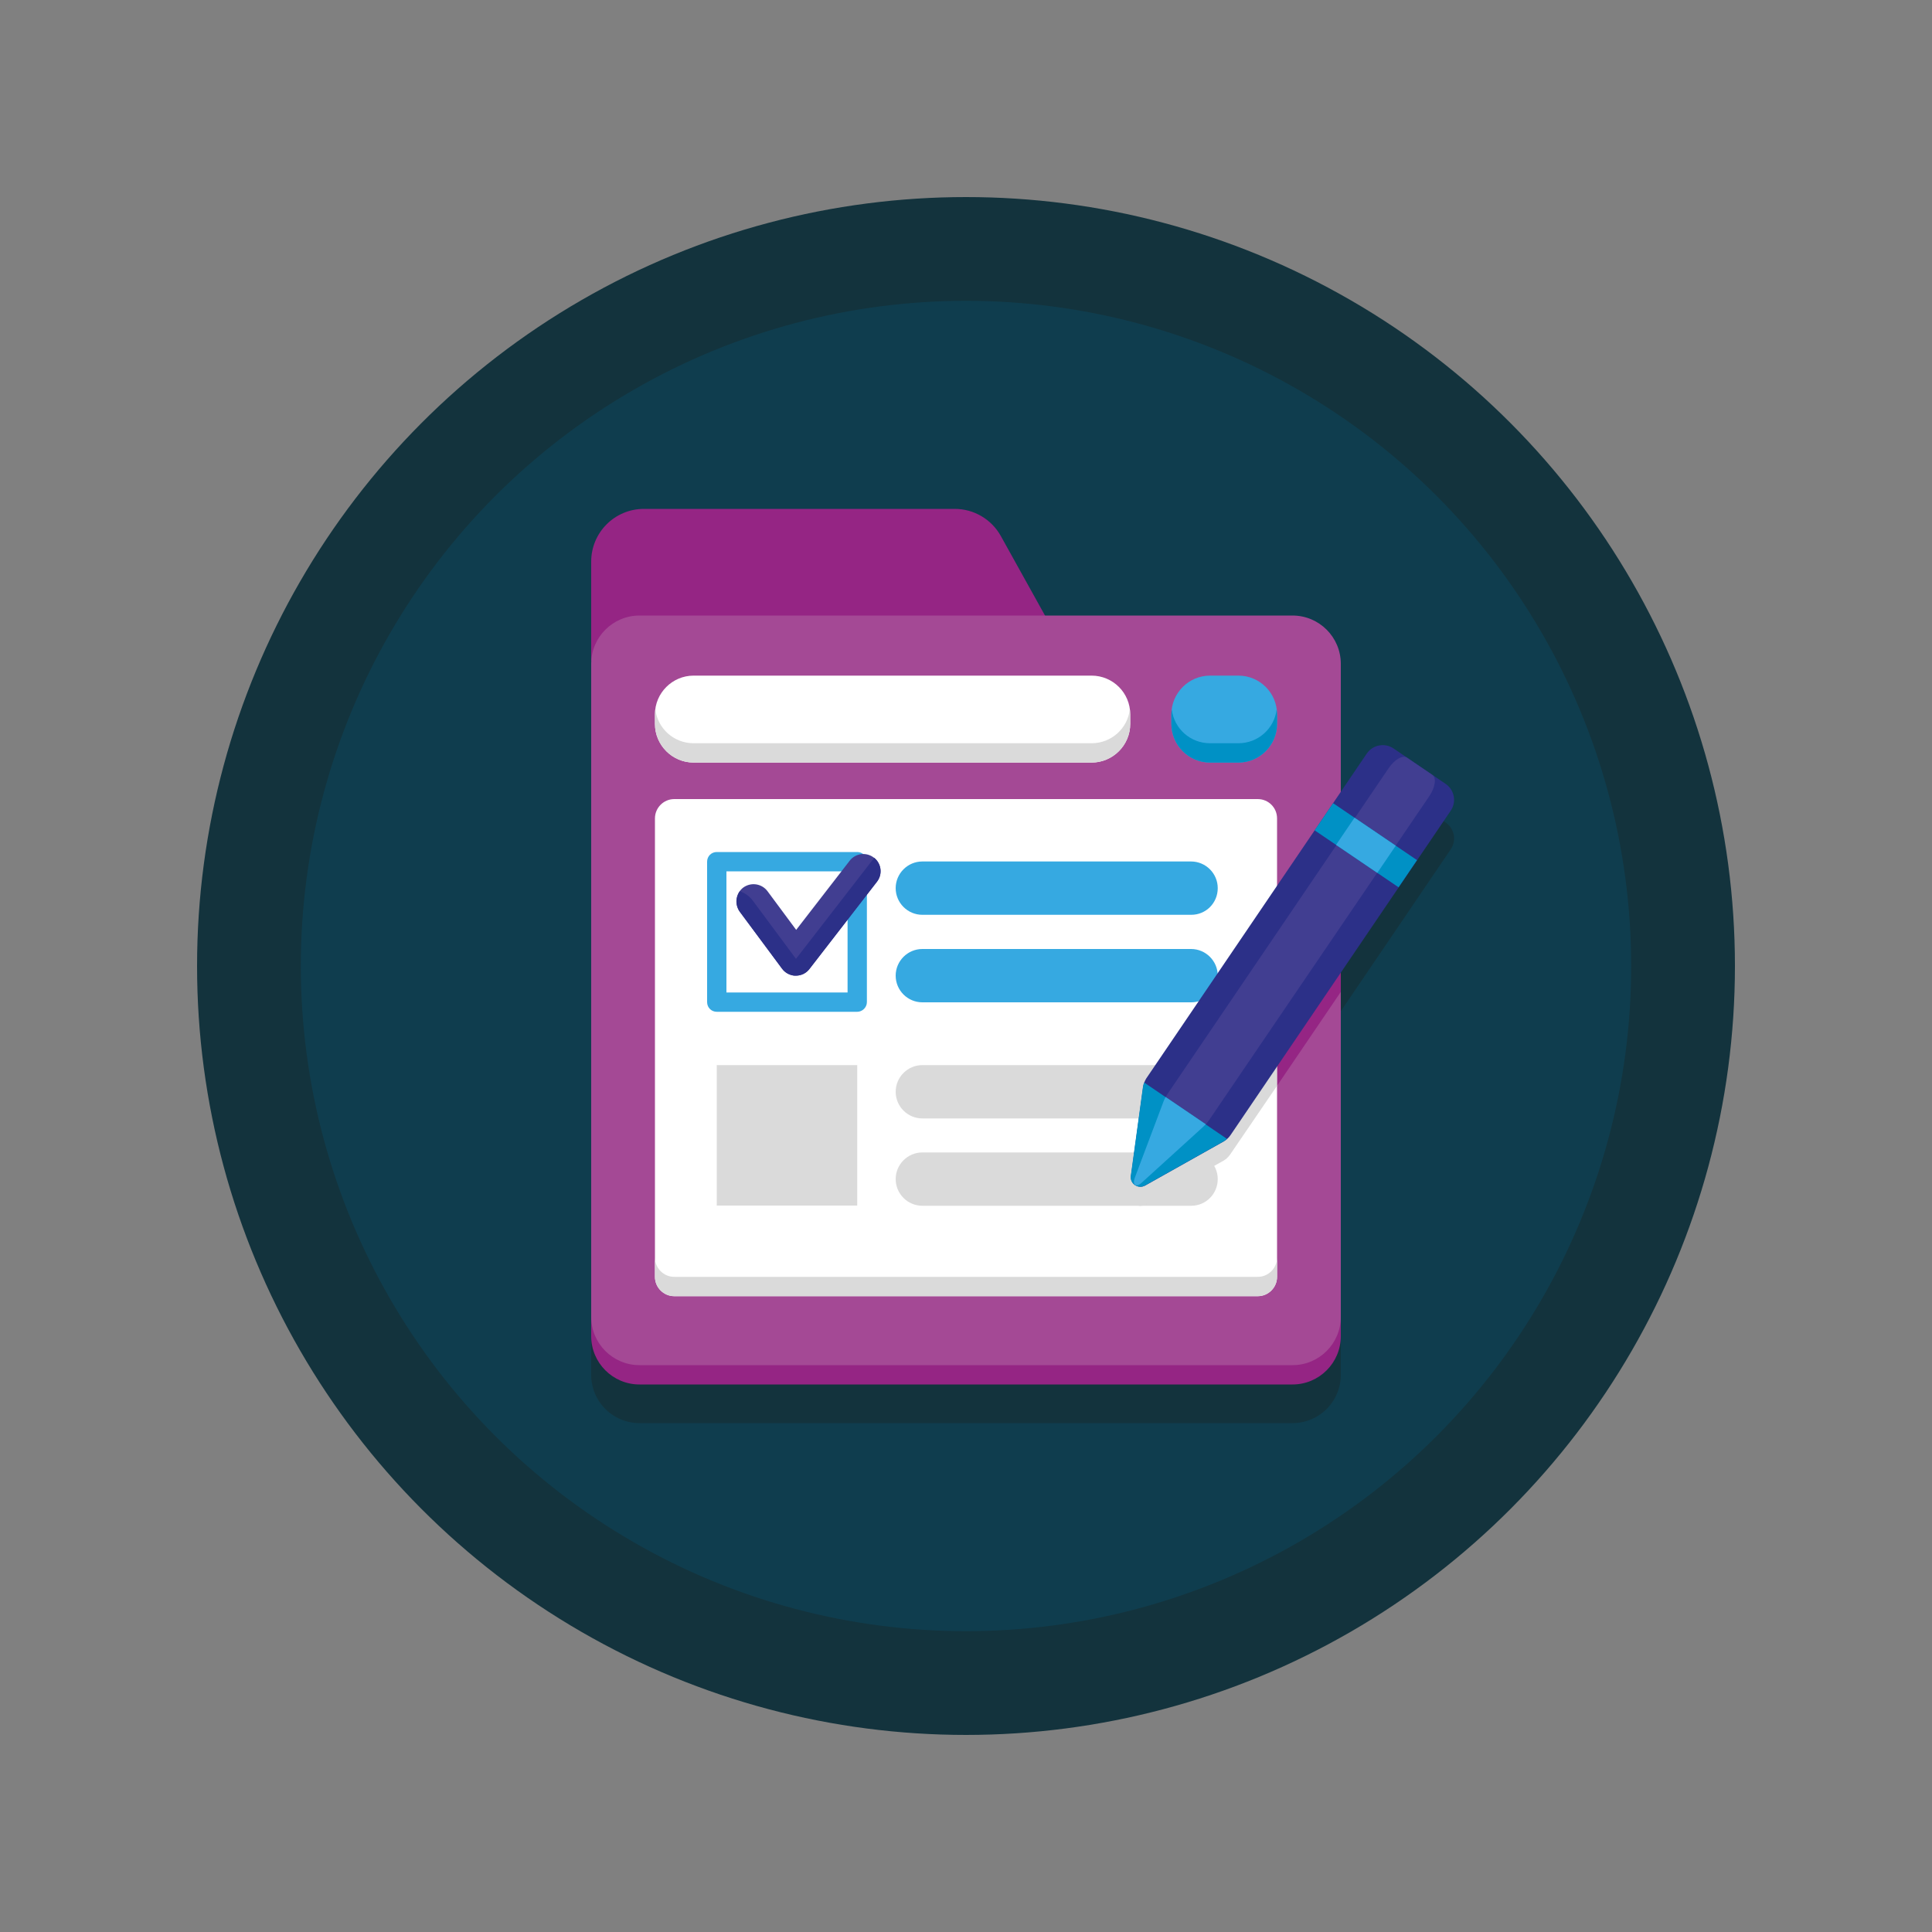 <svg xmlns="http://www.w3.org/2000/svg" viewBox="0 0 1000 1000" xml:space="preserve"><rect x="0" y="0" width="1000" height="1000" fill="#808080" stroke="none"/><switch><g><circle fill="#13333D" cx="500" cy="500" r="398"/><circle fill="#0F3D4E" cx="500" cy="500" r="344.3"/><path fill="#13333D" d="m748.2 425.7-6.9-4.7-.8-.6-19.1-13a9.99 9.99 0 0 0-13.9 2.7L694 429.9v-66.3c0-13.8-11.2-25-25-25H540.9l-22.8-41.1c-4.8-8.7-14-14-23.9-14H333.3c-15.1 0-27.3 12.2-27.3 27.3v400.8c0 13.8 11.2 25 25 25h338c13.8 0 25-11.2 25-25V523.4l56.9-83.8a9.99 9.99 0 0 0-2.7-13.9z"/><g><path fill="#952584" d="M494.2 263.4H333.3c-15.1 0-27.3 12.2-27.3 27.3V342h247.9L518 277.4c-4.8-8.6-13.9-14-23.8-14z"/><path fill="#952584" d="M669 716.6H331c-13.8 0-25-11.2-25-25v-338c0-13.8 11.2-25 25-25h338c13.8 0 25 11.2 25 25v338c0 13.8-11.2 25-25 25z"/><path fill="#A44995" d="M669 706.6H331c-13.8 0-25-11.2-25-25v-338c0-13.8 11.2-25 25-25h338c13.8 0 25 11.2 25 25v338c0 13.8-11.2 25-25 25z"/><path fill="#FFF" d="M651 413.6H349c-5.5 0-10 4.5-10 10v237.3c0 5.5 4.5 10 10 10h302c5.5 0 10-4.5 10-10V423.6c0-5.6-4.5-10-10-10z"/><path fill="#DADADA" d="M651 660.9H349c-5.5 0-10-4.5-10-10v10c0 5.5 4.5 10 10 10h302c5.5 0 10-4.5 10-10v-10c0 5.5-4.5 10-10 10z"/><path fill="#FFF" d="M565 349.7H359c-11 0-20 9-20 20v5c0 11 9 20 20 20h206c11 0 20-9 20-20v-5c0-11.1-9-20-20-20z"/><path fill="#DADADA" d="M565 384.7H359c-10.2 0-18.6-7.6-19.8-17.5-.1.8-.2 1.7-.2 2.5v5c0 11 9 20 20 20h206c11 0 20-9 20-20v-5c0-.8-.1-1.7-.2-2.5-1.2 9.9-9.6 17.5-19.8 17.5z"/><path fill="#36A9E1" d="M641 349.7h-14.7c-11 0-20 9-20 20v5c0 11 9 20 20 20H641c11 0 20-9 20-20v-5c0-11.1-9-20-20-20z"/><path fill="#0091C5" d="M641 384.7h-14.7c-10.2 0-18.6-7.6-19.8-17.5-.1.8-.2 1.7-.2 2.5v5c0 11 9 20 20 20H641c11 0 20-9 20-20v-5c0-.8-.1-1.7-.2-2.5-1.2 9.9-9.6 17.5-19.8 17.5z"/><path fill="#36A9E1" d="M443.7 523.7H371c-2.8 0-5-2.2-5-5V446c0-2.8 2.2-5 5-5h72.7c2.8 0 5 2.2 5 5v72.7c0 2.7-2.3 5-5 5zm-67.7-10h62.7V451H376v62.7zM616.6 473.5H477.4c-7.6 0-13.8-6.2-13.8-13.8 0-7.6 6.2-13.8 13.8-13.8h139.1c7.6 0 13.8 6.2 13.8 13.8 0 7.7-6.1 13.8-13.7 13.8zM616.6 518.8H477.4c-7.6 0-13.8-6.2-13.8-13.8 0-7.6 6.2-13.8 13.8-13.8h139.1c7.6 0 13.8 6.2 13.8 13.8 0 7.6-6.1 13.8-13.7 13.8z"/><g><path fill="#413E91" d="M410.5 504.9c-2.2-.4-4.3-1.6-5.7-3.5l-21.9-29.5c-2.9-4-2.1-9.5 1.8-12.5 4-2.9 9.5-2.1 12.5 1.8l14.9 20.1 27.7-35.8c3-3.9 8.6-4.6 12.5-1.6 3.9 3 4.6 8.6 1.6 12.5L419 501.5c-1.7 2.2-4.3 3.5-7.1 3.5-.5 0-1 0-1.4-.1z"/><path fill="#2C3088" d="M452.5 444 412 496.3l-22.4-30.2c-1.7-2.3-4.1-3.9-6.7-4.8-2.2 3.1-2.3 7.4 0 10.6l21.9 29.5c1.4 1.9 3.4 3.1 5.7 3.5.5.1.9.1 1.4.1 2.8 0 5.4-1.2 7.1-3.5l34.9-45.1c3-3.8 2.4-9.3-1.4-12.4z"/></g><path fill="#DADADA" d="M371 551.3h72.7V624H371zM616.6 578.9H477.4c-7.6 0-13.8-6.2-13.8-13.8 0-7.6 6.2-13.8 13.8-13.8h139.1c7.6 0 13.8 6.2 13.8 13.8 0 7.6-6.1 13.8-13.7 13.8zM616.6 624.1H477.4c-7.6 0-13.8-6.2-13.8-13.8 0-7.6 6.2-13.8 13.8-13.8h139.1c7.6 0 13.8 6.2 13.8 13.8 0 7.6-6.1 13.8-13.7 13.8z"/><path fill="#952584" d="m690 425.7-9.5 14.1-19.5 28.7V562l33-48.6v-93.5z"/><path fill="#DADADA" d="m661 468.5-67.7 99.7c-.4.7-.8 1.4-1.1 2.1-.1.3-.2.7-.3 1-.1.4-.2.7-.2 1.1l-6.3 46.1c-.3 2 .7 3.8 2.1 4.8 1.5 1 3.5 1.2 5.3.2l40.6-22.8.9-.6c.3-.2.6-.4.8-.7.6-.5 1.1-1.1 1.6-1.8L661 562v-93.5z"/><g><path fill="#2C3088" d="m633.4 590.8-40.6 22.8c-3.6 2-8-.9-7.4-5l6.3-46.1c.2-1.5.8-3 1.6-4.3l114.1-168.1c3.1-4.6 9.3-5.8 13.9-2.7l26.9 18.3c4.6 3.1 5.8 9.3 2.7 13.9L636.8 587.7c-.9 1.3-2.1 2.3-3.4 3.1z"/><path fill="#413E91" d="M622.7 583.5 591 612.3c-2.8 2.6-4.9 1.1-3.6-2.4l15.1-40.1c.5-1.3 1.2-2.7 2.1-4l114.1-168.1c3.1-4.6 7.4-7.1 9.6-5.5l13.1 8.9c2.2 1.5 1.5 6.4-1.6 11l-114.2 168c-.9 1.3-1.9 2.5-2.9 3.4z"/><path fill="#0091C5" d="m690.008 415.714 43.438 29.484-9.547 14.066-43.438-29.484z"/><path fill="#36A9E1" d="m701.094 423.24 21.347 14.49-9.547 14.065-21.347-14.49z"/><path fill="#0091C5" d="M592.2 560.3c-.3.7-.4 1.4-.6 2.2l-6.3 46.1c-.6 4.1 3.8 7.1 7.4 5l40.6-22.8c.7-.4 1.3-.8 1.8-1.3l-42.9-29.2z"/><path fill="#36A9E1" d="M603.3 567.8c-.3.6-.6 1.3-.9 1.9l-15.1 40.1c-1.3 3.6.8 5 3.6 2.4l31.7-28.8 1.5-1.5-20.8-14.1z"/></g></g></g></switch></svg>